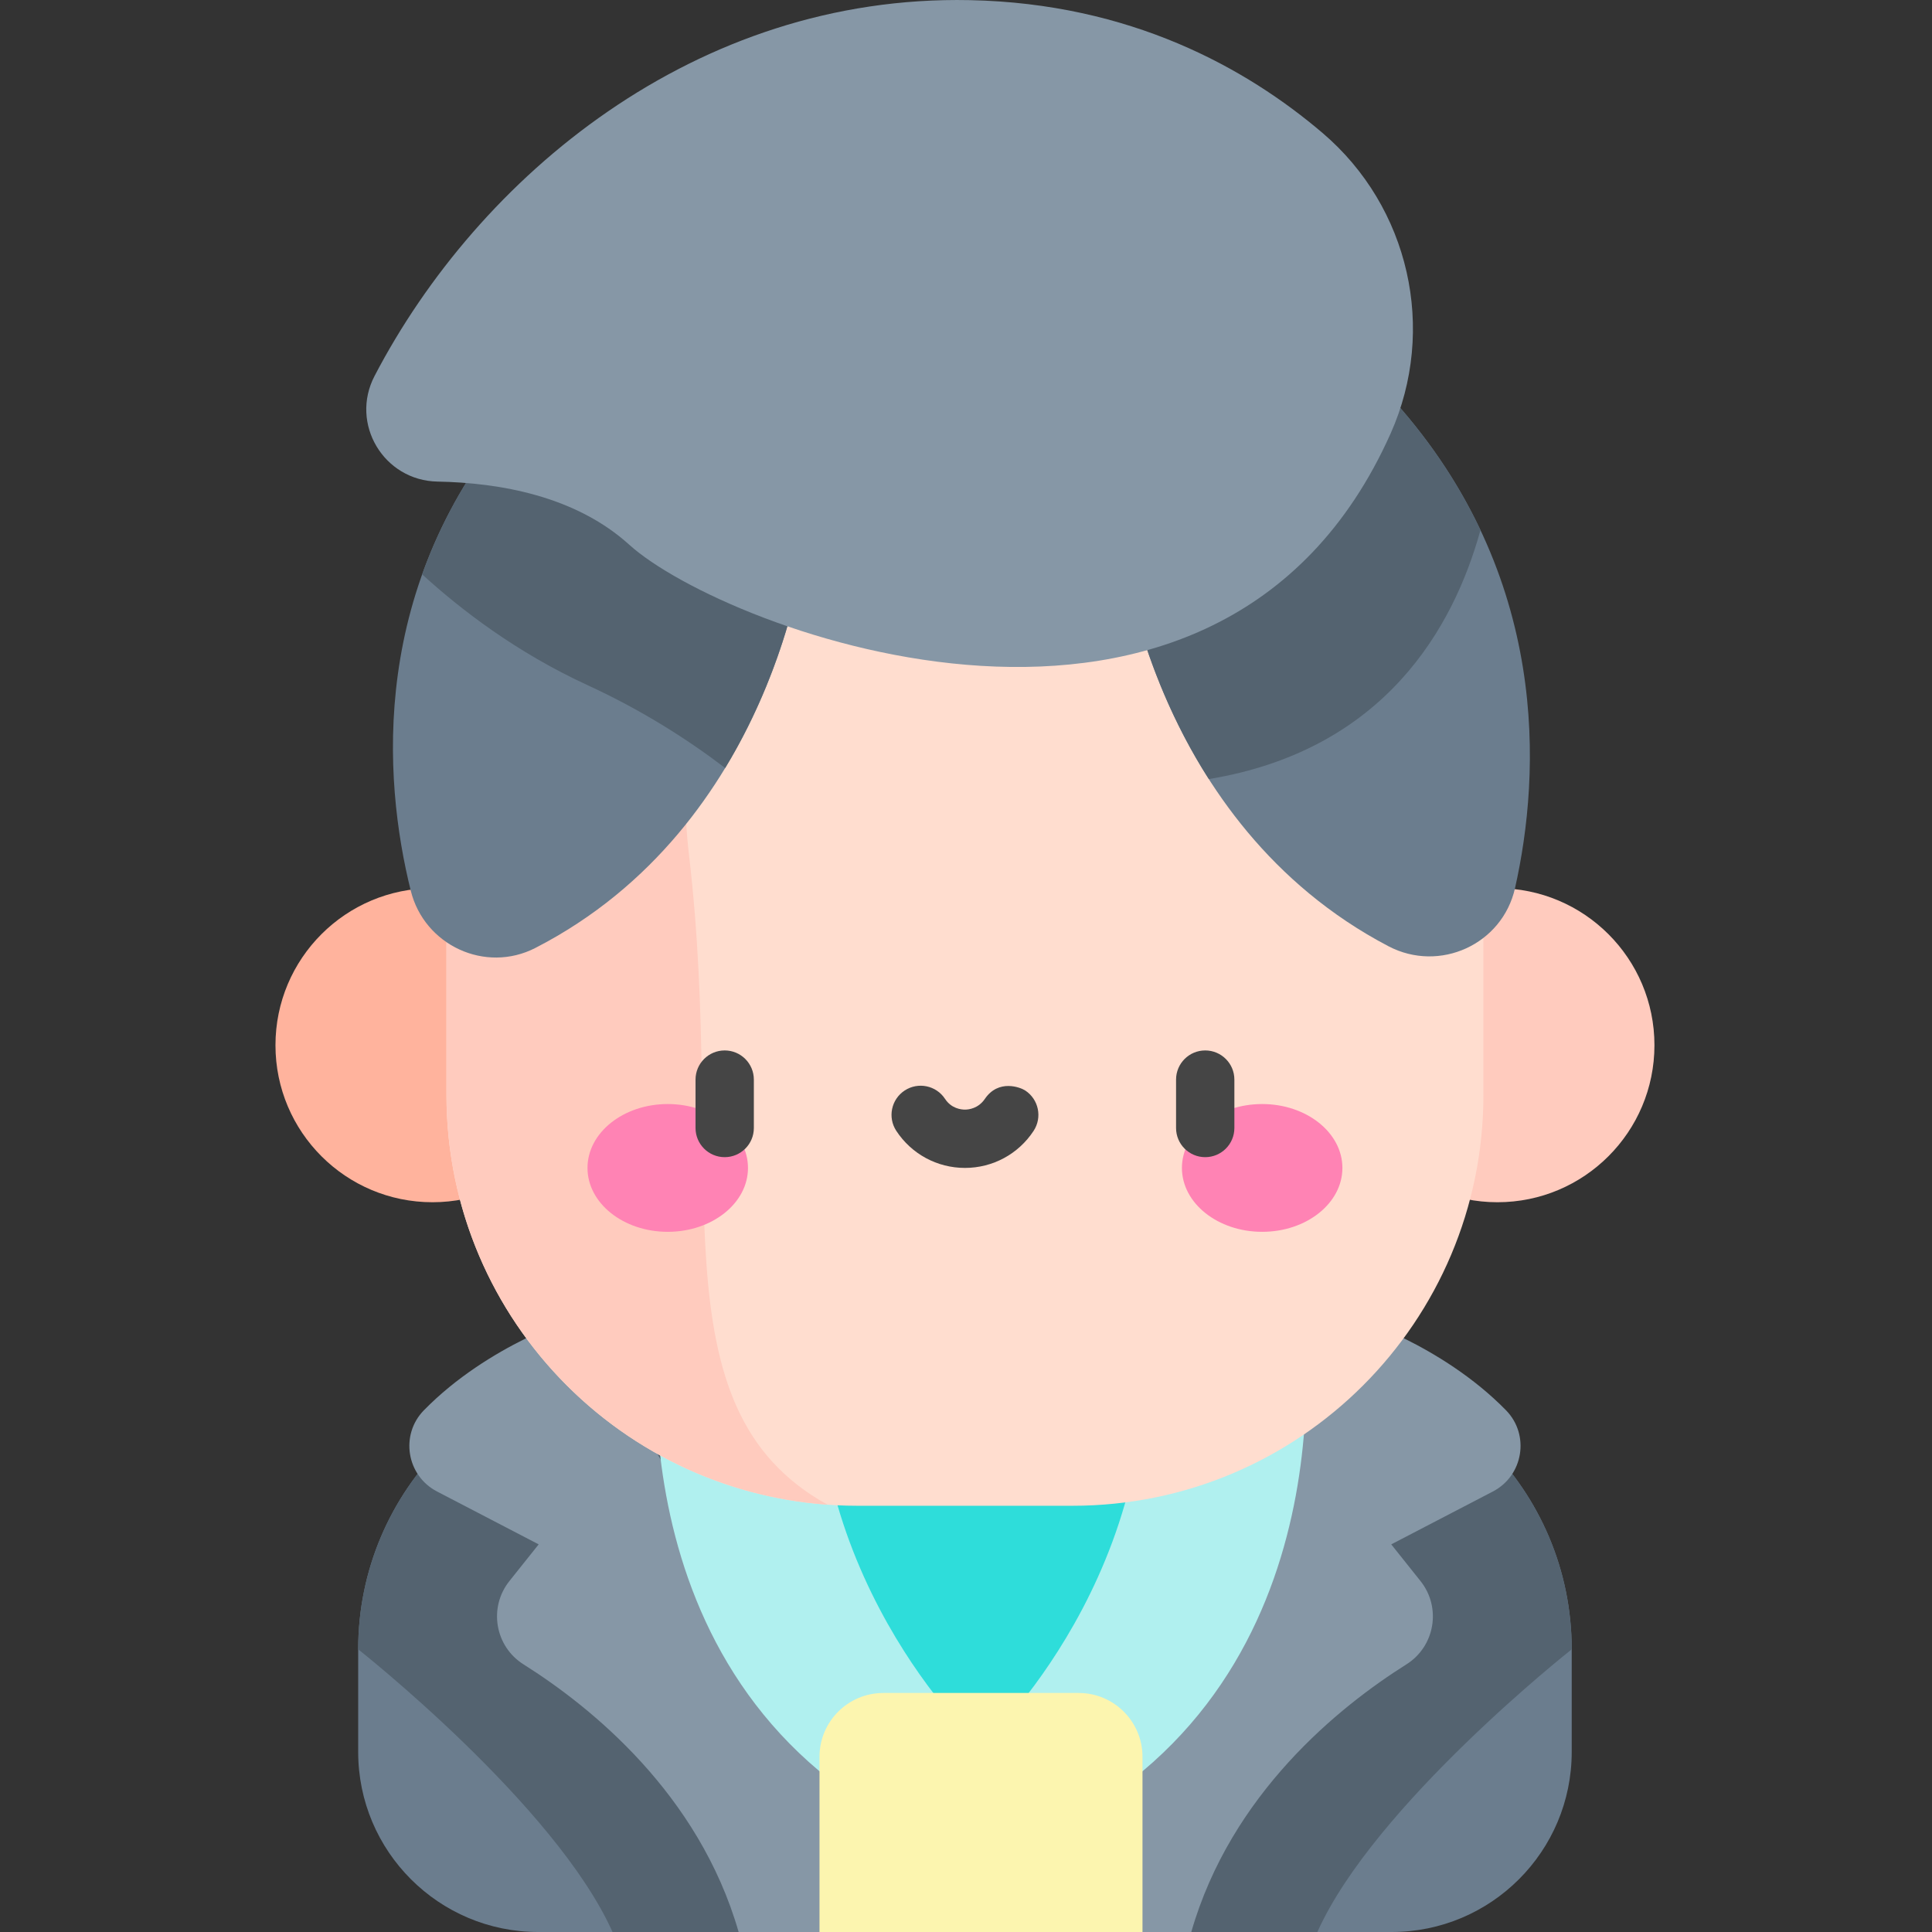 <svg height="512pt" viewBox="-73 0 512 512" width="512pt" xmlns="http://www.w3.org/2000/svg"><rect x="-73" y="0" width="512" height="512" fill="#333333" stroke="none"/><path d="m83.223 276.992c0 22.984-18.629 41.613-41.609 41.613-22.984 0-41.613-18.629-41.613-41.613 0-22.98 18.629-41.609 41.613-41.609 22.98 0 41.609 18.629 41.609 41.609zm0 0" fill="#ffb39d"/><path d="m365.445 276.992c0 22.984-18.633 41.613-41.613 41.613s-41.613-18.629-41.613-41.613c0-22.98 18.633-41.609 41.613-41.609s41.613 18.629 41.613 41.609zm0 0" fill="#ffcbbe"/><path d="m295.797 512h-226.148c-26.359 0-47.727-21.367-47.727-47.73v-27.184c0-42.223 34.227-76.449 76.449-76.449h168.703c42.223 0 76.449 34.227 76.449 76.449v27.184c0 26.363-21.367 47.73-47.727 47.73zm0 0" fill="#6b7d8e"/><path d="m267.074 360.637h-168.703c-42.223 0-76.449 34.227-76.449 76.449 0 0 52.352 41.262 67.402 74.914h186.797c15.051-33.652 67.402-74.914 67.402-74.914 0-42.223-34.227-76.449-76.449-76.449zm0 0" fill="#546370"/><path d="m129.914 348.953h105.617v163.047h-105.617zm0 0" fill="#2eddda"/><path d="m80.219 348.953s-23.656 7.184-40.883 24.785c-6.363 6.5-4.598 17.32 3.473 21.52l26.945 14.016-7.754 9.719c-5.586 7.004-3.848 17.305 3.73 22.078 17.766 11.188 46.449 34.207 57.016 70.93h51.668zm0 0" fill="#8697a6"/><path d="m285.227 348.953s23.656 7.184 40.883 24.785c6.359 6.5 4.598 17.32-3.473 21.52l-26.945 14.016 7.754 9.719c5.586 7.004 3.848 17.305-3.73 22.078-17.766 11.188-46.449 34.207-57.016 70.93h-51.668zm0 0" fill="#8697a6"/><path d="m102.164 344.84s-15.461 92.059 57.434 135.488c.551.359 24.738-20.074 24.738-20.074s-51.801-49.699-38.547-122.043zm0 0" fill="#b0f0ef"/><path d="m271.785 344.84s15.461 92.059-57.43 135.488c-.555.359-24.742-20.074-24.742-20.074s51.801-49.699 38.547-122.043zm0 0" fill="#b0f0ef"/><path d="m211.242 399.043h-57.039c-60.137 0-108.887-48.75-108.887-108.883v-80.629c0-75.887 61.52-137.406 137.406-137.406 75.887 0 137.402 61.52 137.402 137.406v80.629c0 60.133-48.746 108.883-108.883 108.883zm0 0" fill="#ffddcf"/><path d="m109.57 226.371c-10.699-90.973 76.57-139.398 101.551-151.309-9.16-1.922-18.664-2.938-28.398-2.938-75.887 0-137.402 61.52-137.402 137.406v80.629c0 57.473 44.543 104.551 100.984 108.602-46.648-25.762-26.703-87.094-36.734-172.391zm0 0" fill="#ffcbbe"/><path d="m125.223 309.516c0-9.352-9.523-16.934-21.266-16.934-11.742 0-21.266 7.582-21.266 16.934s9.523 16.93 21.266 16.93c11.742 0 21.266-7.578 21.266-16.93zm0 0" fill="#ff83b4"/><path d="m282.75 309.516c0-9.352-9.52-16.934-21.262-16.934-11.742 0-21.266 7.582-21.266 16.934s9.523 16.93 21.266 16.93c11.742 0 21.262-7.578 21.262-16.93zm0 0" fill="#ff83b4"/><g fill="#454545"><path d="m246.395 306.66c-4.27 0-7.727-3.461-7.727-7.727v-12.828c0-4.266 3.457-7.727 7.727-7.727 4.266 0 7.727 3.461 7.727 7.727v12.828c0 4.266-3.461 7.727-7.727 7.727zm0 0"/><path d="m119.051 306.66c-4.27 0-7.727-3.461-7.727-7.727v-12.828c0-4.266 3.457-7.727 7.727-7.727s7.727 3.461 7.727 7.727v12.828c0 4.266-3.461 7.727-7.727 7.727zm0 0"/><path d="m188 291.215c-1.73 2.539-4.254 2.844-5.277 2.844-1.023 0-3.59-.277-5.277-2.844-2.344-3.57-7.133-4.559-10.699-2.219-3.566 2.344-4.559 7.133-2.215 10.699 4.035 6.148 10.836 9.816 18.191 9.816 7.355 0 14.156-3.668 18.191-9.816 2.344-3.566 1.352-8.355-2.215-10.699-1.309-.855-7.09-3.082-10.699 2.219zm0 0"/></g><path d="m140.254 145.332s-8.18 73.422-71.383 105.887c-13.258 6.809-29.41-.688-33.008-15.148-7.383-29.68-11.168-81.27 28.316-126.68-.746-.75 76.074 35.941 76.074 35.941zm0 0" fill="#6b7d8e"/><path d="m38.879 152.211c10.301 9.418 25.082 20.738 43.816 29.359 14.82 6.816 27.035 14.75 36.484 21.965 17.871-29.469 21.074-58.203 21.074-58.203s-76.82-36.691-76.074-35.941c-12.141 13.961-20.188 28.504-25.301 42.82zm0 0" fill="#546370"/><path d="m224.449 145.332s8.105 72.746 70.512 105.434c13.551 7.098 30.184-.488 33.539-15.414 6.809-30.273 9.375-82.68-31.859-128.891zm0 0" fill="#6b7d8e"/><path d="m247.352 206.465c46.57-7.688 64.852-40.117 71.988-65.988-5.402-11.438-12.781-22.902-22.699-34.016l-72.191 38.871s3.418 30.672 22.902 61.133zm0 0" fill="#546370"/><path d="m295.523 114.895c12.328-27.602 4.977-60.047-18.031-79.656-20.18-17.195-50.867-34.336-93.504-35.203-72.738-1.488-130.23 46.867-157.723 99.594-6.598 12.652 2.414 27.734 16.684 27.996 16.473.305 36.559 3.82 50.789 16.715 25.27 22.902 156.203 72.57 201.785-29.445zm0 0" fill="#8697a6"/><path d="m229.773 512h-85.598v-46.43c0-9.34 7.574-16.914 16.918-16.914h51.762c9.344 0 16.918 7.574 16.918 16.914zm0 0" fill="#fcf5af"/></svg>